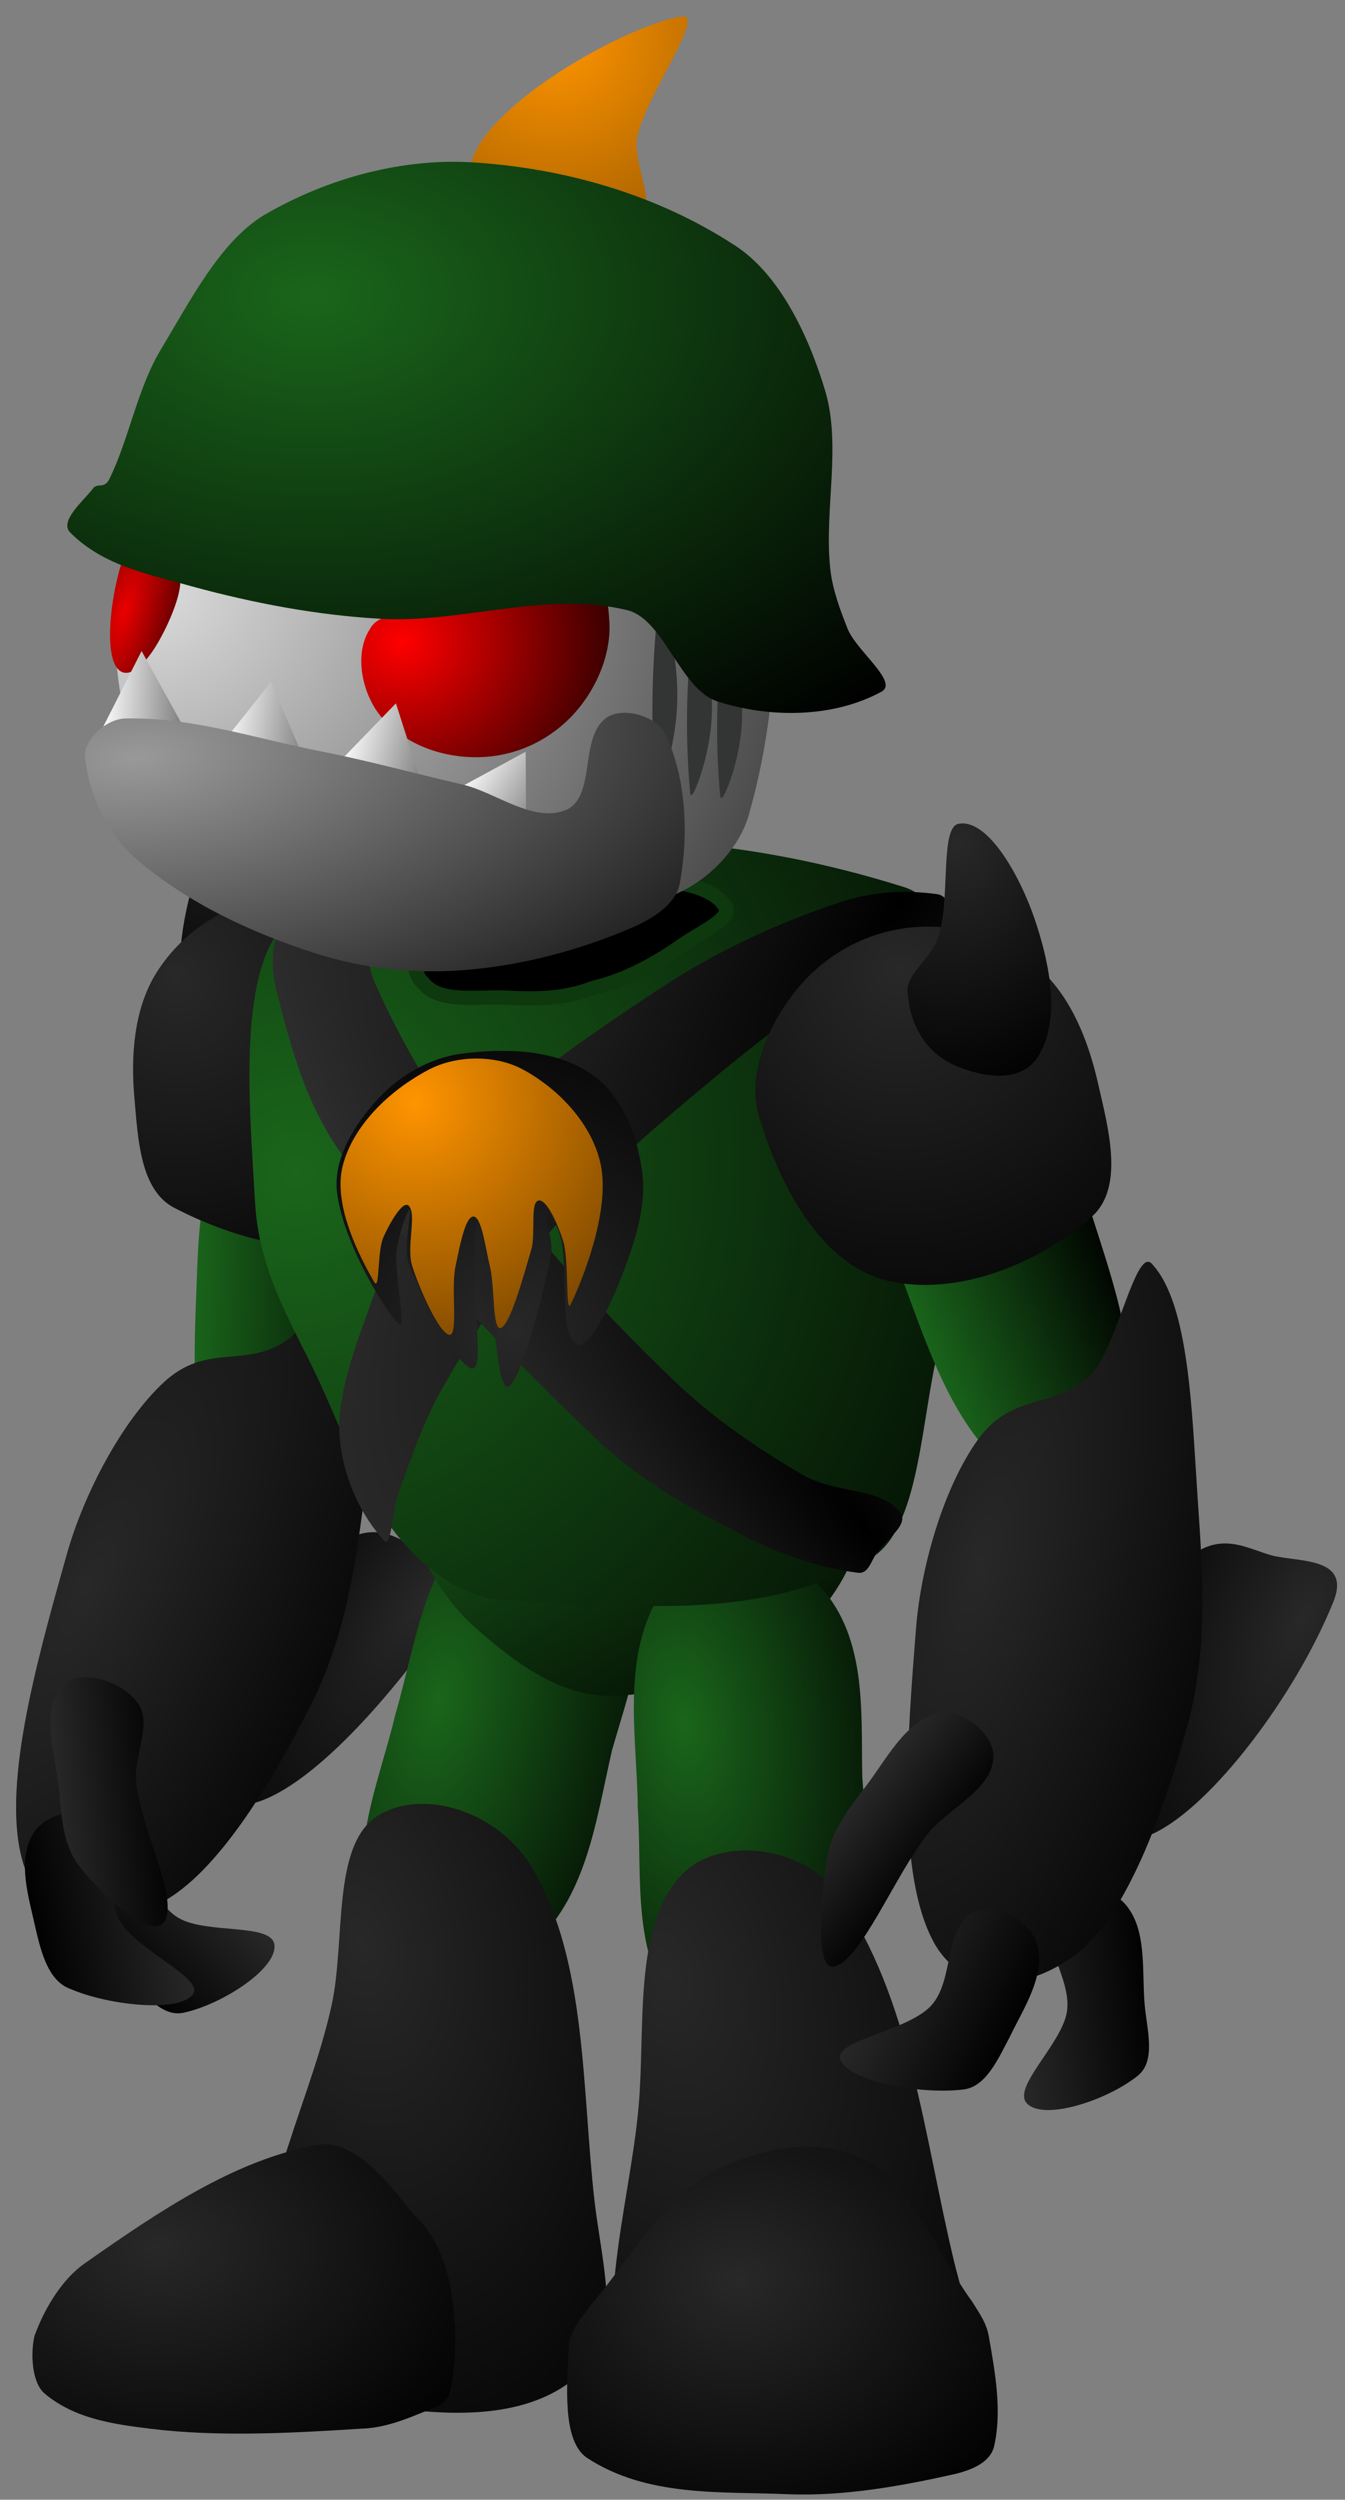 <?xml version="1.0" encoding="UTF-8" standalone="no"?>
<svg
   xmlns:dc="http://purl.org/dc/elements/1.1/"
   xmlns:cc="http://creativecommons.org/ns#"
   xmlns:rdf="http://www.w3.org/1999/02/22-rdf-syntax-ns#"
   xmlns:svg="http://www.w3.org/2000/svg"
   xmlns="http://www.w3.org/2000/svg"
   xmlns:sodipodi="http://sodipodi.sourceforge.net/DTD/sodipodi-0.dtd"
   xmlns:inkscape="http://www.inkscape.org/namespaces/inkscape"
   version="1.1"
   width="134"
   height="249"
   viewBox="8 1 134 249"
   id="svg285"
   sodipodi:docname="shoalder.svg"
   inkscape:version="0.92.1 r15371">
  <rect x="8" y="1" width="134" height="249" fill="#808080" stroke="none"/>
  <sodipodi:namedview
     pagecolor="#ffffff"
     bordercolor="#666666"
     borderopacity="1"
     objecttolerance="10"
     gridtolerance="10"
     guidetolerance="10"
     inkscape:pageopacity="0"
     inkscape:pageshadow="2"
     inkscape:window-width="1366"
     inkscape:window-height="705"
     id="namedview287"
     showgrid="false"
     inkscape:zoom="0.94779116"
     inkscape:cx="67"
     inkscape:cy="212.01309"
     inkscape:window-x="-8"
     inkscape:window-y="-8"
     inkscape:window-maximized="1"
     inkscape:current-layer="svg285" />
  <defs
     id="defs197">
    <linearGradient
       id="grad_1"
       y2="1">
      <stop
         offset="0"
         stop-color="#282828"
         stop-opacity="1"
         id="stop2" />
      <stop
         offset="1"
         stop-color="#000000"
         stop-opacity="1"
         id="stop4" />
    </linearGradient>
    <linearGradient
       id="grad_2"
       x2="1">
      <stop
         offset="0"
         stop-color="#1A661B"
         stop-opacity="1"
         id="stop7" />
      <stop
         offset="1"
         stop-color="#000000"
         stop-opacity="1"
         id="stop9" />
    </linearGradient>
    <radialGradient
       id="grad_3"
       cx="0.157"
       cy="0.227"
       r="1.096">
      <stop
         offset="0"
         stop-color="#282828"
         stop-opacity="1"
         id="stop12" />
      <stop
         offset="1"
         stop-color="#000000"
         stop-opacity="1"
         id="stop14" />
    </radialGradient>
    <linearGradient
       id="grad_4"
       x2="1">
      <stop
         offset="0"
         stop-color="#000000"
         stop-opacity="1"
         id="stop17" />
      <stop
         offset="1"
         stop-color="#2B2B2B"
         stop-opacity="1"
         id="stop19" />
    </linearGradient>
    <radialGradient
       id="grad_5"
       cx="0.188"
       cy="0.808"
       r="1.056">
      <stop
         offset="0"
         stop-color="#282828"
         stop-opacity="1"
         id="stop22" />
      <stop
         offset="1"
         stop-color="#000000"
         stop-opacity="1"
         id="stop24" />
    </radialGradient>
    <radialGradient
       id="grad_6"
       cx="0.58"
       cy="0.855"
       r="1.111">
      <stop
         offset="0"
         stop-color="#282828"
         stop-opacity="1"
         id="stop27" />
      <stop
         offset="1"
         stop-color="#000000"
         stop-opacity="1"
         id="stop29" />
    </radialGradient>
    <linearGradient
       id="grad_7"
       x2="1">
      <stop
         offset="0"
         stop-color="#000000"
         stop-opacity="1"
         id="stop32" />
      <stop
         offset="1"
         stop-color="#2B2B2B"
         stop-opacity="1"
         id="stop34" />
    </linearGradient>
    <linearGradient
       id="grad_8"
       x2="1">
      <stop
         offset="0"
         stop-color="#2B2B2B"
         stop-opacity="1"
         id="stop37" />
      <stop
         offset="1"
         stop-color="#000000"
         stop-opacity="1"
         id="stop39" />
    </linearGradient>
    <radialGradient
       id="grad_9"
       cx="0.241"
       cy="0.461"
       r="0.986">
      <stop
         offset="0"
         stop-color="#1A661B"
         stop-opacity="1"
         id="stop42" />
      <stop
         offset="1"
         stop-color="#000000"
         stop-opacity="1"
         id="stop44" />
    </radialGradient>
    <radialGradient
       id="grad_10"
       cx="0.426"
       cy="0.226"
       r="1.007">
      <stop
         offset="0"
         stop-color="#282828"
         stop-opacity="1"
         id="stop47" />
      <stop
         offset="1"
         stop-color="#000000"
         stop-opacity="1"
         id="stop49" />
    </radialGradient>
    <linearGradient
       id="grad_11"
       y2="1">
      <stop
         offset="0"
         stop-color="#1A661B"
         stop-opacity="1"
         id="stop52" />
      <stop
         offset="1"
         stop-color="#000000"
         stop-opacity="1"
         id="stop54" />
    </linearGradient>
    <radialGradient
       id="grad_12"
       cx="0.287"
       cy="0.346"
       r="0.927">
      <stop
         offset="0"
         stop-color="#1A661B"
         stop-opacity="1"
         id="stop57" />
      <stop
         offset="1"
         stop-color="#000000"
         stop-opacity="1"
         id="stop59" />
    </radialGradient>
    <radialGradient
       id="grad_13"
       cx="0.415"
       cy="0.185"
       r="1.059">
      <stop
         offset="0"
         stop-color="#282828"
         stop-opacity="1"
         id="stop62" />
      <stop
         offset="1"
         stop-color="#000000"
         stop-opacity="1"
         id="stop64" />
    </radialGradient>
    <radialGradient
       id="grad_14"
       cx="0.9"
       cy="0.46"
       r="1.171">
      <stop
         offset="0"
         stop-color="#1A661B"
         stop-opacity="1"
         id="stop67" />
      <stop
         offset="1"
         stop-color="#000000"
         stop-opacity="1"
         id="stop69" />
    </radialGradient>
    <radialGradient
       id="grad_15"
       cx="0.701"
       cy="0.047"
       r="1.239">
      <stop
         offset="0"
         stop-color="#000000"
         stop-opacity="1"
         id="stop72" />
      <stop
         offset="1"
         stop-color="#343434"
         stop-opacity="1"
         id="stop74" />
    </radialGradient>
    <radialGradient
       id="grad_16"
       cx="0.828"
       cy="0.046"
       r="1.24">
      <stop
         offset="0"
         stop-color="#000000"
         stop-opacity="1"
         id="stop77" />
      <stop
         offset="1"
         stop-color="#343434"
         stop-opacity="1"
         id="stop79" />
    </radialGradient>
    <radialGradient
       id="grad_17"
       cx="0.564"
       cy="0.83"
       r="1.079">
      <stop
         offset="0"
         stop-color="#282828"
         stop-opacity="1"
         id="stop82" />
      <stop
         offset="1"
         stop-color="#000000"
         stop-opacity="1"
         id="stop84" />
    </radialGradient>
    <radialGradient
       id="grad_18"
       cx="0.294"
       cy="0.171"
       r="1.078">
      <stop
         offset="0"
         stop-color="#FF9400"
         stop-opacity="1"
         id="stop87" />
      <stop
         offset="1"
         stop-color="#663B00"
         stop-opacity="1"
         id="stop89" />
    </radialGradient>
    <radialGradient
       id="grad_19"
       cx="0.296"
       cy="0.359"
       r="0.916">
      <stop
         offset="0"
         stop-color="#282828"
         stop-opacity="1"
         id="stop92" />
      <stop
         offset="1"
         stop-color="#000000"
         stop-opacity="1"
         id="stop94" />
    </radialGradient>
    <radialGradient
       id="grad_20"
       cx="0.399"
       cy="0.395"
       r="0.787">
      <stop
         offset="0"
         stop-color="#282828"
         stop-opacity="1"
         id="stop97" />
      <stop
         offset="1"
         stop-color="#000000"
         stop-opacity="1"
         id="stop99" />
    </radialGradient>
    <linearGradient
       id="grad_21"
       x2="1">
      <stop
         offset="0"
         stop-color="#1A661B"
         stop-opacity="1"
         id="stop102" />
      <stop
         offset="1"
         stop-color="#000000"
         stop-opacity="1"
         id="stop104" />
    </linearGradient>
    <radialGradient
       id="grad_22"
       cx="0.109"
       cy="0.557"
       r="1.158">
      <stop
         offset="0"
         stop-color="#282828"
         stop-opacity="1"
         id="stop107" />
      <stop
         offset="1"
         stop-color="#000000"
         stop-opacity="1"
         id="stop109" />
    </radialGradient>
    <radialGradient
       id="grad_23"
       cx="0.124"
       cy="0.16"
       r="1.139">
      <stop
         offset="0"
         stop-color="#282828"
         stop-opacity="1"
         id="stop112" />
      <stop
         offset="1"
         stop-color="#000000"
         stop-opacity="1"
         id="stop114" />
    </radialGradient>
    <linearGradient
       id="grad_24"
       x2="1">
      <stop
         offset="0"
         stop-color="#000000"
         stop-opacity="1"
         id="stop117" />
      <stop
         offset="1"
         stop-color="#2B2B2B"
         stop-opacity="1"
         id="stop119" />
    </linearGradient>
    <radialGradient
       id="grad_25"
       cx="0.205"
       cy="0.864"
       r="1.123">
      <stop
         offset="0"
         stop-color="#282828"
         stop-opacity="1"
         id="stop122" />
      <stop
         offset="1"
         stop-color="#000000"
         stop-opacity="1"
         id="stop124" />
    </radialGradient>
    <radialGradient
       id="grad_26"
       cx="0.452"
       cy="0.808"
       r="1.05">
      <stop
         offset="0"
         stop-color="#282828"
         stop-opacity="1"
         id="stop127" />
      <stop
         offset="1"
         stop-color="#000000"
         stop-opacity="1"
         id="stop129" />
    </radialGradient>
    <linearGradient
       id="grad_27"
       x2="1">
      <stop
         offset="0"
         stop-color="#2B2B2B"
         stop-opacity="1"
         id="stop132" />
      <stop
         offset="1"
         stop-color="#000000"
         stop-opacity="1"
         id="stop134" />
    </linearGradient>
    <linearGradient
       id="grad_28"
       x2="1">
      <stop
         offset="0"
         stop-color="#000000"
         stop-opacity="1"
         id="stop137" />
      <stop
         offset="1"
         stop-color="#2B2B2B"
         stop-opacity="1"
         id="stop139" />
    </linearGradient>
    <radialGradient
       id="grad_29"
       cx="0.055"
       cy="0.489"
       r="1.228">
      <stop
         offset="0"
         stop-color="#DFDFDF"
         stop-opacity="1"
         id="stop142" />
      <stop
         offset="1"
         stop-color="#252525"
         stop-opacity="1"
         id="stop144" />
    </radialGradient>
    <radialGradient
       id="grad_30"
       cx="0.188"
       cy="0.514"
       r="1.056">
      <stop
         offset="0"
         stop-color="#FF0000"
         stop-opacity="1"
         id="stop147" />
      <stop
         offset="1"
         stop-color="#000000"
         stop-opacity="1"
         id="stop149" />
    </radialGradient>
    <radialGradient
       id="grad_31"
       cx="0.938"
       cy="0.314"
       r="1.219">
      <stop
         offset="0"
         stop-color="#000000"
         stop-opacity="0"
         id="stop152" />
      <stop
         offset="1"
         stop-color="#000000"
         stop-opacity="0"
         id="stop154" />
    </radialGradient>
    <radialGradient
       id="grad_32"
       cx="0.74"
       cy="0.687"
       r="0.963">
      <stop
         offset="0"
         stop-color="#EB0000"
         stop-opacity="1"
         id="stop157" />
      <stop
         offset="1"
         stop-color="#420000"
         stop-opacity="1"
         id="stop159" />
    </radialGradient>
    <linearGradient
       id="grad_33"
       x2="1">
      <stop
         offset="0"
         stop-color="#FFFFFF"
         stop-opacity="1"
         id="stop162" />
      <stop
         offset="1"
         stop-color="#7F7F7F"
         stop-opacity="1"
         id="stop164" />
    </linearGradient>
    <linearGradient
       id="grad_34"
       x2="1">
      <stop
         offset="0"
         stop-color="#FFFFFF"
         stop-opacity="1"
         id="stop167" />
      <stop
         offset="1"
         stop-color="#7F7F7F"
         stop-opacity="1"
         id="stop169" />
    </linearGradient>
    <linearGradient
       id="grad_35"
       x2="1">
      <stop
         offset="0"
         stop-color="#FFFFFF"
         stop-opacity="1"
         id="stop172" />
      <stop
         offset="1"
         stop-color="#7F7F7F"
         stop-opacity="1"
         id="stop174" />
    </linearGradient>
    <linearGradient
       id="grad_36"
       x2="1">
      <stop
         offset="0"
         stop-color="#FFFFFF"
         stop-opacity="1"
         id="stop177" />
      <stop
         offset="1"
         stop-color="#7F7F7F"
         stop-opacity="1"
         id="stop179" />
    </linearGradient>
    <radialGradient
       id="grad_37"
       cx="0.087"
       cy="0.143"
       r="1.187">
      <stop
         offset="0"
         stop-color="#999999"
         stop-opacity="1"
         id="stop182" />
      <stop
         offset="1"
         stop-color="#1C1C1C"
         stop-opacity="1"
         id="stop184" />
    </radialGradient>
    <radialGradient
       id="grad_38"
       cx="0.34"
       cy="0.174"
       r="1.074">
      <stop
         offset="0"
         stop-color="#FF9400"
         stop-opacity="1"
         id="stop187" />
      <stop
         offset="1"
         stop-color="#995900"
         stop-opacity="1"
         id="stop189" />
    </radialGradient>
    <radialGradient
       id="grad_39"
       cx="0.303"
       cy="0.246"
       r="0.98">
      <stop
         offset="0"
         stop-color="#1A661B"
         stop-opacity="1"
         id="stop192" />
      <stop
         offset="1"
         stop-color="#000000"
         stop-opacity="1"
         id="stop194" />
    </radialGradient>
  </defs>
  <!-- Exported by Scratch - http://scratch.mit.edu/ -->
  <g
     id="ID0.0238239960744977">
    <path
       id="ID0.796381994150579"
       d="M 292.450 225.850 C 296.672 223.449 306.444 227.234 312.300 230.700 C 317.407 233.721 324.375 238.686 324.050 244.100 C 323.781 248.505 316.152 250.126 311.500 250.600 C 306.607 251.118 301.364 249.757 298.200 246.400 C 295.930 244.782 299.010 241.356 298.400 238.650 C 297.345 234.041 289.722 227.424 292.450 225.850 Z "
       transform="matrix(-0.455, 0.322, 0.421, 0.723, 72.1, -178)"
       stroke-linecap="round"
       stroke="none"
       fill="url(#grad_1)" />
    <g
       id="ID0.7700450667180121">
      <path
         id="ID0.8510001082904637"
         d="M 185.250 203.250 C 188.235 200.418 194.820 199.830 197.679 202.777 C 201.522 206.736 200.837 213.612 200.500 219.125 C 200.023 226.595 199.962 234.250 195.750 240 C 193.576 242.961 186.882 243.522 184.700 240.500 C 180.678 234.591 181.151 226.381 181.250 219.125 C 181.324 213.675 181.462 207.157 185.250 203.250 Z "
         transform="matrix(1.036, 0.022, -0.022, 1.036, -155.35, -102.5)"
         stroke-linecap="round"
         stroke="none"
         fill="url(#grad_2)" />
      <path
         id="path201"
         d="M 326.125 266 C 329.956 265.529 335.136 264.590 337.600 267.550 C 342.071 272.941 346.356 280.969 343.850 287.500 C 341.526 294.102 333.001 297.262 326.125 298.750 C 321.993 299.644 317.383 296.916 314.372 293.951 C 311.370 290.994 309.500 286.893 309.500 282.375 C 309.500 277.857 311.363 273.764 314.372 270.799 C 317.382 267.835 321.930 266.516 326.125 266 Z "
         transform="matrix(0.211, 0.98, 0.98, -0.211, -308.1, -153.1)"
         stroke-linecap="round"
         stroke="none"
         fill="url(#grad_3)" />
    </g>
  </g>
  <g
     id="ID0.6118605998344719">
    <path
       id="ID0.49002937227487564"
       d="M 297 208.250 C 298.714 210.919 295.742 214.839 296.500 218 C 297.244 221.105 302.601 224.905 301.050 226.550 C 299.476 228.280 293.340 226.824 290.250 224.750 C 288.354 223.476 289.004 220.374 289 218 C 288.997 214.677 288.081 210.731 290.099 208.103 C 291.480 206.305 295.698 206.256 297 208.250 Z "
       transform="matrix(0.717, -0.738, 0.738, 0.717, -347.7, 254.55)"
       stroke-linecap="round"
       stroke="none"
       fill="url(#grad_4)" />
    <g
       id="ID0.9790564002469182">
      <path
         id="ID0.37355608120560646"
         d="M 214.150 251.500 C 218.507 254.902 223.407 262.282 220.450 267 C 216.418 273.440 206.611 275.041 199.100 274.250 C 196.087 274.278 198.064 268.707 198.400 265.400 C 198.858 260.998 198.297 255.446 201.600 252.500 C 204.693 249.741 210.778 248.957 214.150 251.500 Z "
         transform="matrix(-0.79, 1.097, 0.478, 0.344, 80.4, -153.25)"
         stroke-linecap="round"
         stroke="none"
         fill="url(#grad_5)" />
      <path
         id="path207"
         d="M 326.125 266 C 330.736 266.119 336.357 267.098 339.200 270.750 C 342.097 274.764 343.205 281.237 340.800 285.600 C 337.770 291.006 330.865 293.306 324.850 295.300 C 321.511 296.406 317.187 296.059 314.372 293.951 C 311.400 291.720 311.841 287.095 309.500 284.400 C 307.839 282.484 302.210 283.232 303.050 281.100 C 304.646 276.432 310.098 273.499 314.372 270.799 C 317.946 268.543 321.910 265.924 326.125 266 Z "
         transform="matrix(-0.803, 1.682, -0.875, -0.418, 533.9, -267.15)"
         stroke-linecap="round"
         stroke="none"
         fill="url(#grad_6)" />
    </g>
    <path
       id="path210"
       d="M 297 208.250 C 298.714 210.919 295.606 214.875 296.500 218 C 297.427 221.241 303.370 225.251 301.950 226.550 C 300.269 228.087 293.643 225.846 290.450 223.550 C 288.543 222.367 288.449 219.506 288.400 217.300 C 288.406 214.190 287.962 210.404 290.099 208.103 C 291.663 206.419 295.698 206.256 297 208.250 Z "
       transform="matrix(1.006, -0.217, 0.217, 1.006, -325.7, 37.25)"
       stroke-linecap="round"
       stroke="none"
       fill="url(#grad_7)" />
    <path
       id="path212"
       d="M 297.250 210.250 C 298.688 212.314 296.441 215.356 296.500 218 C 296.604 222.761 299.727 229.675 298 231.700 C 296.582 233.367 291.979 228.283 290.200 225.400 C 288.905 223.265 289.020 220.453 289 218 C 288.973 214.683 287.815 210.447 290.099 208.103 C 291.771 206.397 295.907 208.015 297.250 210.250 Z "
       transform="matrix(1.025, -0.089, 0.089, 1.025, -301.75, -18.5)"
       stroke-linecap="round"
       stroke="none"
       fill="url(#grad_8)" />
  </g>
  <path
     id="path215"
     d="M 186.750 198.500 C 188.808 195.559 195.520 196.825 197.450 199.850 C 200.926 205.296 199.846 212.632 199.450 219.050 C 199.273 226.145 199.857 234.210 195.750 240 C 193.619 243.003 186.609 243.648 184.700 240.500 C 181.117 234.591 182.670 226.688 182.850 219.750 C 183.358 212.585 182.636 204.379 186.750 198.500 Z "
     transform="matrix(1.292, 0.258, -0.203, 1.016, -144.25, -98.65)"
     stroke-linecap="round"
     stroke="none"
     fill="url(#grad_9)" />
  <path
     id="path217"
     d="M 186.350 198.950 C 191.449 197.210 199.069 200.128 201.400 205.100 C 205.217 212.840 202.515 222.496 201.900 231.150 C 201.597 235.406 202.349 241.114 198.900 243.350 C 193.769 246.717 186.588 246.096 180.750 244.950 C 175.447 243.908 166.800 242.576 166.550 237.250 C 165.856 228.080 174.371 220.776 178.650 212.700 C 181.106 208.063 181.368 200.656 186.350 198.950 Z "
     transform="matrix(0.956, -0.162, 0.214, 1.267, -175.25, -39.9)"
     stroke-linecap="round"
     stroke="none"
     fill="url(#grad_10)" />
  <path
     id="ID0.17010685242712498"
     d="M 318.750 212 C 325.566 211.831 331.430 204.834 338 206 C 341.531 206.610 342.123 212.532 341.500 216 C 340.695 220.450 338.267 224.920 334.750 227.500 C 329.497 231.120 323.068 233.493 316.750 233.500 C 312.142 233.505 307.964 230.474 304.600 227.550 C 301.491 225.037 299.171 221.439 298 217.750 C 296.918 214.337 294.390 207.935 297.750 207 C 304.570 205.112 311.564 212.178 318.750 212 Z "
     transform="matrix(1.036, 0, 0, 1.036, -259.5, -72)"
     stroke-linecap="round"
     stroke="none"
     fill="url(#grad_11)" />
  <path
     id="path220"
     d="M 186.750 198.500 C 188.808 195.559 195.520 196.825 197.450 199.850 C 200.926 205.296 199.846 212.632 199.450 219.050 C 199.273 226.145 199.857 234.210 195.750 240 C 193.619 243.003 186.609 243.648 184.700 240.500 C 181.117 234.591 182.670 226.688 182.850 219.750 C 183.358 212.585 182.636 204.379 186.750 198.500 Z "
     transform="matrix(1.352, -0.137, 0.105, 1.031, -198.75, -20.5)"
     stroke-linecap="round"
     stroke="none"
     fill="url(#grad_12)" />
  <path
     id="path222"
     d="M 187 197.800 C 191.420 195.560 199.050 197.912 201.150 202.400 C 205.407 211.496 203.282 222.424 203.100 232.450 C 203.029 236.401 203.835 241.995 200.450 244.050 C 195.876 246.829 189.538 245.111 184.150 244.300 C 178.977 243.317 170.476 243.924 169.250 238.750 C 167.287 230.453 174.121 222.116 177.450 214.450 C 179.996 208.587 181.250 200.713 187 197.800 Z "
     transform="matrix(1.003, -0.259, 0.318, 1.235, -174.55, -8.1)"
     stroke-linecap="round"
     stroke="none"
     fill="url(#grad_13)" />
  <g
     id="ID0.8362107570283115">
    <g
       id="ID0.36512124724686146">
      <path
         id="ID0.3957416145130992"
         d="M 328.900 205.300 C 361.806 199.558 397.929 199.785 429 212.050 C 439.692 216.280 435.499 234.275 433.650 245.300 C 432.242 253.675 425.520 259.537 420.600 266.050 C 415.906 272.259 411.935 278.671 405.800 282.950 C 400.718 286.491 394.586 288.907 388.600 288.900 C 368.225 288.534 346.378 290.104 328 281.850 C 320.102 278.303 321.020 265.896 318.750 257.550 C 316.508 249.304 312.463 240.634 314.450 232.250 C 316.050 222.167 318.801 207.062 328.900 205.300 Z "
         transform="matrix(-0.598, -0.033, -0.051, 0.873, 305.25, -79)"
         stroke="none"
         fill="url(#grad_14)" />
      <path
         id="ID0.9990375633351505"
         d="M 296.550 211.450 C 301.187 211.101 307.110 212.073 308.900 214.850 C 310.537 216.525 305.528 218.796 303.400 220.350 C 299.756 223.012 295.586 225.419 291.100 226.500 C 287.440 227.984 283.594 228.161 279.450 227.900 C 275.452 227.656 270.021 228.821 267.800 225.800 C 265.441 223.688 267.572 218.823 270.105 217.428 C 277.788 213.236 287.533 212.040 296.550 211.450 Z "
         transform="matrix(0.73, 0, 0, 0.707, -145.35, -60.75)"
         stroke-width="2"
         stroke="#0E380E"
         fill="#000000" />
      <path
         id="ID0.23507289122790098"
         d="M 257 151.950 C 257.697 151.684 258.594 152.107 259.400 152.350 C 260.152 152.509 262.062 152.412 261.650 153.150 C 260.383 155.349 257.159 156.194 255.650 158.350 C 253.610 161.586 252.414 165.310 251.250 168.950 C 250.261 172.041 249.476 175.153 249.300 178.300 C 249.123 181.452 249.519 184.598 250.200 187.650 C 250.678 189.767 251.658 191.435 252.450 193.150 C 252.923 194.108 254.713 195.726 253.950 195.650 C 251.441 195.384 248.317 194.438 246 192.700 C 244.020 191.172 242.838 188.737 241.650 186.300 C 240.461 183.850 239.056 181.176 239.350 178.450 C 239.880 173.571 242.193 168.916 244.400 164.600 C 246.179 161.121 248.702 157.981 251.500 155.250 C 253.045 153.748 255.010 152.712 257 151.950 Z "
         transform="matrix(1.007, 0.784, -1.19, 1.529, 23.4, -343.75)"
         stroke-linecap="round"
         stroke="none"
         fill="url(#grad_15)" />
    </g>
    <g
       id="ID0.2853962006047368">
      <path
         id="path228"
         d="M 256.650 152.400 C 257.235 152.014 258.079 152.497 258.700 152.600 C 259.917 152.915 262.290 152.669 262.150 153.650 C 261.906 155.304 259.055 156.326 257.950 158.100 C 256.469 160.531 255.129 163.192 254.500 166.100 C 253.458 170.766 252.884 175.567 253.050 180.400 C 253.151 184.237 253.837 188.155 255.200 191.700 C 255.929 193.529 259.617 194.991 258.950 196.300 C 258.229 197.714 254.612 197.451 252.500 197 C 250.910 196.657 249.557 195.632 248.700 194.350 C 246.902 191.657 245.112 188.874 244.900 185.750 C 244.463 179.298 245.442 172.545 246.950 166.050 C 247.624 163.007 249.443 160.267 251.350 157.550 C 252.764 155.536 254.582 153.768 256.650 152.400 Z "
         transform="matrix(1.007, -0.784, -1.19, -1.529, 16.4, 591.9)"
         stroke-linecap="round"
         stroke="none"
         fill="url(#grad_16)" />
      <g
         id="ID0.8327080295421183">
        <path
           id="ID0.7069991170428693"
           d="M 232.350 168.200 C 235.264 167.793 238.600 167.879 241 169.500 C 243.174 170.904 244.230 173.760 244.600 176.300 C 244.969 178.830 244.098 181.456 243.200 183.850 C 242.550 185.584 241 189.088 240.150 188.500 C 238.959 187.695 239.647 183.467 239.100 181.050 C 238.905 180.186 237.954 178.496 237.850 178.700 C 237.746 178.904 238.666 181.071 238.450 182.250 C 237.879 185.376 236.295 191.464 235.500 191.500 C 234.730 191.464 234.564 185.267 234 182.250 C 233.859 181.495 233.613 179.844 233.450 180.150 C 233.248 180.560 233.299 182.683 233.300 183.950 C 233.166 186.033 233.971 190.422 233.050 190.200 C 232.087 189.983 229.850 185.625 228.850 182.950 C 228.401 181.749 229.046 179.257 228.900 179.100 C 228.750 178.955 228.118 180.962 228 181.950 C 227.802 183.600 228.759 187.770 228.100 187.050 C 226.944 185.794 224.280 181.095 223.950 177.750 C 223.756 175.449 225.152 173.171 226.650 171.450 C 228.097 169.788 230.186 168.502 232.350 168.200 Z "
           transform="matrix(1.472, 0, 0, 1.424, -288.1, -133.55)"
           stroke-linecap="round"
           stroke="none"
           fill="url(#grad_17)" />
        <path
           id="ID0.0063121928833425045"
           d="M 235.650 167.550 C 237.674 166.391 240.614 166.300 242.700 167.450 C 245.407 168.942 247.872 171.637 248.500 174.700 C 249.226 178.244 247.169 183.589 246.350 185.350 C 245.932 186.248 246.234 182.052 245.750 180.500 C 245.397 179.366 244.511 177.275 243.900 177.450 C 243.274 177.623 243.736 179.986 243.400 181.200 C 242.831 183.255 241.892 186.911 241.200 187.200 C 240.559 187.479 240.732 184.048 240.350 182.500 C 240.031 181.207 239.718 178.688 239.100 178.700 C 238.475 178.712 238.063 181.223 237.800 182.550 C 237.469 184.221 238.063 187.745 237.400 187.750 C 236.681 187.723 235.175 184.351 234.600 182.500 C 234.145 181.034 234.944 178.503 234.300 177.900 C 233.849 177.481 232.839 179.405 232.450 180.350 C 231.996 181.458 232.223 184.522 231.800 183.750 C 230.699 181.823 228.715 177.910 229.400 174.950 C 230.122 171.832 232.816 169.130 235.650 167.550 Z "
           transform="matrix(1.347, 0.009, -0.009, 1.304, -265.3, -113)"
           stroke-linecap="round"
           stroke="none"
           fill="url(#grad_18)" />
      </g>
    </g>
  </g>
  <path
     id="ID0.920088273473084"
     d="M 248.100 289.550 C 258.167 284.012 268.810 278.303 280.150 276.750 C 285.157 276.064 289.853 280.713 293.350 284.250 C 296.233 286.209 297.864 289.384 298.550 292.600 C 299.285 296.062 299.358 299.681 298.450 303.250 C 298.106 304.847 295.795 305.237 294.250 305.750 C 291.239 306.742 288.699 307.347 286.100 307.400 C 276.281 307.899 266.327 308.294 257.100 307.400 C 252.133 306.915 246.752 306.346 242.600 303.600 C 240.886 302.465 240.631 299.399 241.200 297.400 C 242.653 294.233 245.153 291.168 248.100 289.550 Z "
     transform="matrix(0.724, 0, 0, 0.922, -163.2, -40.5)"
     stroke-linecap="round"
     stroke="none"
     fill="url(#grad_19)" />
  <path
     id="path236"
     d="M 261.300 275.750 C 267.582 273.037 275.424 271.814 281.800 274.300 C 288.157 276.779 291.569 284.148 296.350 289.300 C 297.353 290.588 298.210 291.445 298.550 292.950 C 299.386 296.692 300.326 300.765 299.250 304.450 C 298.738 306.193 296.176 306.946 294.150 307.350 C 286.768 308.658 279.072 309.746 271.500 309.500 C 262.600 309.194 252.744 309.849 244.600 305.650 C 241.292 303.810 241.995 297.997 242.200 294.050 C 242.292 292.297 243.972 290.918 245.250 289.550 C 250.379 284.780 254.809 278.552 261.300 275.750 Z "
     transform="matrix(0.743, 0, 0, 0.947, -115.3, -43.65)"
     stroke-linecap="round"
     stroke="none"
     fill="url(#grad_20)" />
  <g
     id="ID0.4760184567421675">
    <path
       id="path238"
       d="M 185.250 203.250 C 188.235 200.418 194.820 199.830 197.679 202.777 C 201.522 206.736 200.837 213.612 200.500 219.125 C 200.023 226.595 199.962 234.250 195.750 240 C 193.576 242.961 186.882 243.522 184.700 240.500 C 180.678 234.591 181.151 226.381 181.250 219.125 C 181.324 213.675 181.462 207.157 185.250 203.250 Z "
       transform="matrix(0.966, -0.374, 0.374, 0.966, -159, -15.1)"
       stroke-linecap="round"
       stroke="none"
       fill="url(#grad_21)" />
    <g
       id="ID0.5268762949854136">
      <path
         id="path240"
         d="M 326.125 266 C 330.329 265.462 336.261 264.359 338.800 267.800 C 342.946 273.407 345.433 281.983 342.850 288.550 C 340.311 294.517 332.490 297.512 326.125 298.750 C 321.975 299.557 317.383 296.916 314.372 293.951 C 311.370 290.994 309.500 286.893 309.500 282.375 C 309.500 277.857 311.363 273.764 314.372 270.799 C 317.382 267.835 321.932 266.536 326.125 266 Z "
         transform="matrix(0.098, 1.032, -1.032, 0.098, 359.95, -253.7)"
         stroke-linecap="round"
         stroke="none"
         fill="url(#grad_22)" />
      <path
         id="path242"
         d="M 292.450 225.850 C 296.672 223.449 306.444 227.234 312.300 230.700 C 317.407 233.721 324.375 238.686 324.050 244.100 C 323.781 248.505 316.152 250.126 311.500 250.600 C 306.607 251.118 301.364 249.757 298.200 246.400 C 295.930 244.782 299.010 241.356 298.400 238.650 C 297.345 234.041 289.722 227.424 292.450 225.850 Z "
         transform="matrix(0.474, 0.295, -0.378, 0.746, 50.25, -171.7)"
         stroke-linecap="round"
         stroke="none"
         fill="url(#grad_23)" />
    </g>
  </g>
  <g
     id="ID0.13084215624257922">
    <path
       id="path246"
       d="M 297 208.250 C 298.714 210.919 295.742 214.839 296.500 218 C 297.244 221.105 302.601 224.905 301.050 226.550 C 299.476 228.280 293.340 226.824 290.250 224.750 C 288.354 223.476 289.004 220.374 289 218 C 288.997 214.677 288.081 210.731 290.099 208.103 C 291.480 206.305 295.698 206.256 297 208.250 Z "
       transform="matrix(-1.032, 0.091, 0.091, 1.032, 400.45, -50.6)"
       stroke-linecap="round"
       stroke="none"
       fill="url(#grad_24)" />
    <g
       id="g252">
      <path
         id="path248"
         d="M 214.150 251.500 C 218.507 254.902 223.025 262.060 220.450 267 C 216.782 274.042 206.936 278.924 199.800 278.250 C 195.911 278.124 198.100 269.936 198.400 265.400 C 198.693 260.984 198.297 255.446 201.600 252.500 C 204.693 249.741 210.778 248.957 214.150 251.500 Z "
         transform="matrix(-0.566, 1.238, 0.539, 0.246, 103.85, -155)"
         stroke-linecap="round"
         stroke="none"
         fill="url(#grad_25)" />
      <path
         id="path250"
         d="M 326.125 266 C 330.736 266.119 336.357 267.098 339.200 270.750 C 342.097 274.764 343.205 281.237 340.800 285.600 C 337.770 291.006 330.865 293.306 324.850 295.300 C 321.511 296.406 317.187 296.059 314.372 293.951 C 311.400 291.720 311.841 287.095 309.500 284.400 C 307.839 282.484 302.210 283.232 303.050 281.100 C 304.646 276.432 310.098 273.499 314.372 270.799 C 317.946 268.543 321.910 265.924 326.125 266 Z "
         transform="matrix(-0.464, 1.818, -0.946, -0.241, 529.35, -356.25)"
         stroke-linecap="round"
         stroke="none"
         fill="url(#grad_26)" />
    </g>
    <path
       id="path254"
       d="M 297 208.250 C 298.714 210.919 296.465 214.749 296.500 218 C 296.555 223.133 298.999 231.493 297.300 233.450 C 296.018 234.939 291.926 228.505 290.200 225.400 C 289.057 223.165 289.020 220.453 289 218 C 288.973 214.683 288.081 210.731 290.099 208.103 C 291.480 206.305 295.698 206.256 297 208.250 Z "
       transform="matrix(0.814, 0.641, -0.641, 0.814, -1.3, -183.7)"
       stroke-linecap="round"
       stroke="none"
       fill="url(#grad_27)" />
    <path
       id="path256"
       d="M 297 208.250 C 298.714 210.919 295.606 214.875 296.500 218 C 297.427 221.241 303.392 225.234 301.950 226.550 C 300.232 228.118 293.417 226.038 290.050 223.750 C 288.250 222.523 288.448 219.518 288.400 217.300 C 288.465 214.193 287.962 210.404 290.099 208.103 C 291.663 206.419 295.698 206.256 297 208.250 Z "
       transform="matrix(-0.925, -0.468, -0.468, 0.925, 477.05, 137.9)"
       stroke-linecap="round"
       stroke="none"
       fill="url(#grad_28)" />
  </g>
  <g
     id="ID0.6575406552292407">
    <g
       id="ID0.6830037501640618">
      <path
         id="ID0.5512879472225904"
         d="M 284.500 91.500 C 289.742 91.500 294.492 93.475 297.931 96.666 C 301.371 99.856 303.500 104.262 303.500 109.125 C 303.500 113.988 301.463 118.720 297.931 121.584 C 294.596 124.289 289.607 123.759 285.350 123.750 C 280.545 123.759 274.901 124.454 271.069 121.584 C 267.431 118.858 265.500 113.988 265.500 109.125 C 265.500 104.262 267.629 99.856 271.069 96.666 C 274.508 93.475 279.258 91.500 284.500 91.500 Z "
         transform="matrix(1.432, 0, 0, 1.384, -357.6, -77.15)"
         stroke="none"
         fill="#000000" />
      <g
         id="ID0.9540001675486565">
        <g
           id="ID0.5760217634961009">
          <path
             id="ID0.33873104536905885"
             d="M 355.100 145.600 C 369.227 148.972 376.165 167.328 379.300 181.100 C 383.493 199.552 382.529 219.696 377.350 237.900 C 375.182 245.523 366.737 252.869 358.700 253.250 C 349.849 253.342 344.043 242.839 336.050 239.050 C 329.038 235.718 321.166 233.719 313.850 231.900 C 300.938 228.709 287.935 225.553 274.750 223.900 C 271.454 223.487 268.650 228.784 268.100 226.150 C 265.550 215.103 263.419 202.795 267.600 192.350 C 272.759 179.464 281.978 166.785 294.250 160.300 C 313.047 150.371 335.038 140.610 355.100 145.600 Z "
             transform="matrix(0.563, 0, 0, 0.563, -129.85, -51.75)"
             stroke="none"
             fill="url(#grad_29)" />
          <path
             id="ID0.3022490623407066"
             d="M 251.200 197.100 C 255.342 194.763 258.059 188.310 262.700 188.850 C 266.284 189.085 267.438 194.857 267.650 198.650 C 267.844 202.142 266.129 205.881 263.671 208.370 C 261.214 210.859 257.820 212.400 254.075 212.400 C 250.330 212.400 246.756 210.981 244.479 208.370 C 242.500 206.097 241.567 201.963 243.250 199.350 C 244.556 196.955 248.802 198.452 251.200 197.100 Z "
             transform="matrix(0.978, 0, 0, 0.978, -193.05, -131.3)"
             stroke-width="2"
             stroke="url(#grad_31)"
             fill="url(#grad_30)" />
        </g>
        <path
           id="ID0.04253093432635069"
           d="M 326 117.750 C 326.324 115.102 328.213 120.904 328.750 122.750 C 329.567 126.317 330.084 130.018 330 133.750 C 329.928 137.379 329.243 141.014 328.250 144.500 C 327.704 146.424 325.655 152.180 325.500 149.500 C 324.546 138.991 324.705 128.342 326 117.750 Z "
           transform="matrix(0.486, 0, 0, 0.486, -78.45, 7.5)"
           stroke-linecap="round"
           stroke="none"
           fill="#333434" />
        <path
           id="path264"
           d="M 326 117.750 C 326.324 115.102 328.213 120.904 328.750 122.750 C 329.567 126.317 330.084 130.018 330 133.750 C 329.928 137.379 329.243 141.014 328.250 144.500 C 327.704 146.424 325.655 152.180 325.500 149.500 C 324.546 138.991 324.705 128.342 326 117.750 Z "
           transform="matrix(0.486, 0, 0, 0.508, -81.45, 3.9)"
           stroke-linecap="round"
           stroke="none"
           fill="#333434" />
        <path
           id="path266"
           d="M 326 117.750 C 326.324 115.102 328.213 120.904 328.750 122.750 C 329.567 126.317 330.084 130.018 330 133.750 C 329.928 137.379 329.243 141.014 328.250 144.500 C 327.704 146.424 325.655 152.180 325.500 149.500 C 324.546 138.991 324.705 128.342 326 117.750 Z "
           transform="matrix(0.486, 0, 0, 0.559, -84.9, -4.1)"
           stroke-linecap="round"
           stroke="none"
           fill="#333434" />
      </g>
    </g>
    <path
       id="path270"
       d="M 254.650 196.950 C 257.728 195.252 258.224 188.903 261.150 189.450 C 264.729 189.754 267.246 194.847 267.650 198.650 C 268.021 202.126 266.129 205.881 263.671 208.370 C 261.214 210.859 257.820 212.400 254.075 212.400 C 250.330 212.400 246.888 210.862 244.479 208.370 C 242.444 206.261 240.091 201.932 241.950 199.500 C 244.368 196.385 250.811 198.977 254.650 196.950 Z "
       transform="matrix(-0.23, -0.069, -0.226, 0.755, 126.7, -74.85)"
       stroke="none"
       fill="url(#grad_32)" />
  </g>
  <g
     id="ID0.5225828438997269">
    <path
       id="ID0.4724361961707473"
       d="M 194.700 217.700 L 199.250 225 L 190.500 225 L 194.700 217.700 Z "
       transform="matrix(0.833, 0.512, -0.512, 0.833, 9.65, -205.15)"
       stroke-linecap="round"
       stroke="none"
       fill="url(#grad_33)" />
    <path
       id="path274"
       d="M 194.700 217.700 L 199.250 225 L 190.500 225 L 194.700 217.700 Z "
       transform="matrix(0.967, 0.146, -0.146, 0.967, -121.5, -170)"
       stroke-linecap="round"
       stroke="none"
       fill="url(#grad_34)" />
    <path
       id="path276"
       d="M 194.700 217.700 L 199.250 225 L 190.500 225 L 194.700 217.700 Z "
       transform="matrix(0.948, 0.239, -0.239, 0.948, -85.1, -181.85)"
       stroke-linecap="round"
       stroke="none"
       fill="url(#grad_35)" />
    <path
       id="path278"
       d="M 194.700 217.700 L 199.250 225 L 190.900 226.300 L 194.700 217.700 Z "
       transform="matrix(0.976, 0.052, -0.052, 0.976, -156.6, -156.75)"
       stroke-linecap="round"
       stroke="none"
       fill="url(#grad_36)" />
    <path
       id="ID0.5120489443652332"
       d="M 166.750 182.500 C 171.435 183.801 176.218 185.512 180.950 187 C 184.274 188.047 187.873 191.561 191.350 190.350 C 194.415 189.108 193.152 183.101 196.050 181.350 C 197.815 180.282 201.205 181.547 201.950 183.500 C 203.674 188.039 203.548 193.673 202.250 198.650 C 201.762 200.726 199.313 202.069 197.050 202.850 C 191.488 204.746 185.554 205.840 179.650 205.850 C 174.494 205.858 169.406 204.933 164.450 202.900 C 158.188 200.325 152.042 196.835 147.250 192.050 C 144.486 189.291 142.881 185.115 142.800 181.200 C 142.861 179.354 145.293 177.549 147.200 177.650 C 153.898 178.004 160.288 180.704 166.750 182.500 Z "
       transform="matrix(0.975, -0.075, 0.075, 0.975, -136.35, -89.6)"
       stroke-linecap="round"
       stroke="none"
       fill="url(#grad_37)" />
  </g>
  <g
     id="ID0.4605194767937064">
    <path
       id="ID0.5427658348344266"
       d="M 337.750 154.600 C 342.129 153.372 332.953 168.636 332.300 175.750 C 331.883 180.393 337.820 188.423 333.250 189.750 C 324.013 192.421 304.019 190.419 304.650 183.300 C 305.606 172.935 328.440 157.110 337.750 154.600 Z "
       transform="matrix(0.585, 0.057, -0.057, 0.585, -112.9, -107.05)"
       stroke-linecap="round"
       stroke="none"
       fill="url(#grad_38)" />
    <path
       id="ID0.5606021163985133"
       d="M 257.550 150.200 C 268.046 150.718 278.874 153.039 288.200 157.800 C 293.333 160.391 296.801 165.877 298.850 171.200 C 300.803 176.305 298.754 182.222 299.500 187.600 C 299.771 189.551 300.661 191.393 301.550 193.150 C 302.587 195.195 307.541 198.047 305.600 198.950 C 299.918 201.421 292.425 201.444 286.300 199.900 C 281.933 198.799 280.027 192.326 275.700 191.500 C 266.243 189.694 256.365 192.747 246.800 192.350 C 239.349 192.041 231.915 190.949 224.600 189.400 C 219.704 188.305 214.252 187.575 210.300 184.450 C 208.987 183.410 211.841 181.530 212.950 180.400 C 213.417 179.833 214.286 180.442 214.850 179.550 C 217.108 175.984 218.127 171.183 220.800 167.650 C 224.363 162.946 227.771 157.644 232.850 155.150 C 240.562 151.575 249.388 149.799 257.550 150.200 Z "
       transform="matrix(0.849, 0.002, -0.003, 1.079, -163, -145.4)"
       stroke="none"
       fill="url(#grad_39)" />
  </g>
</svg>
